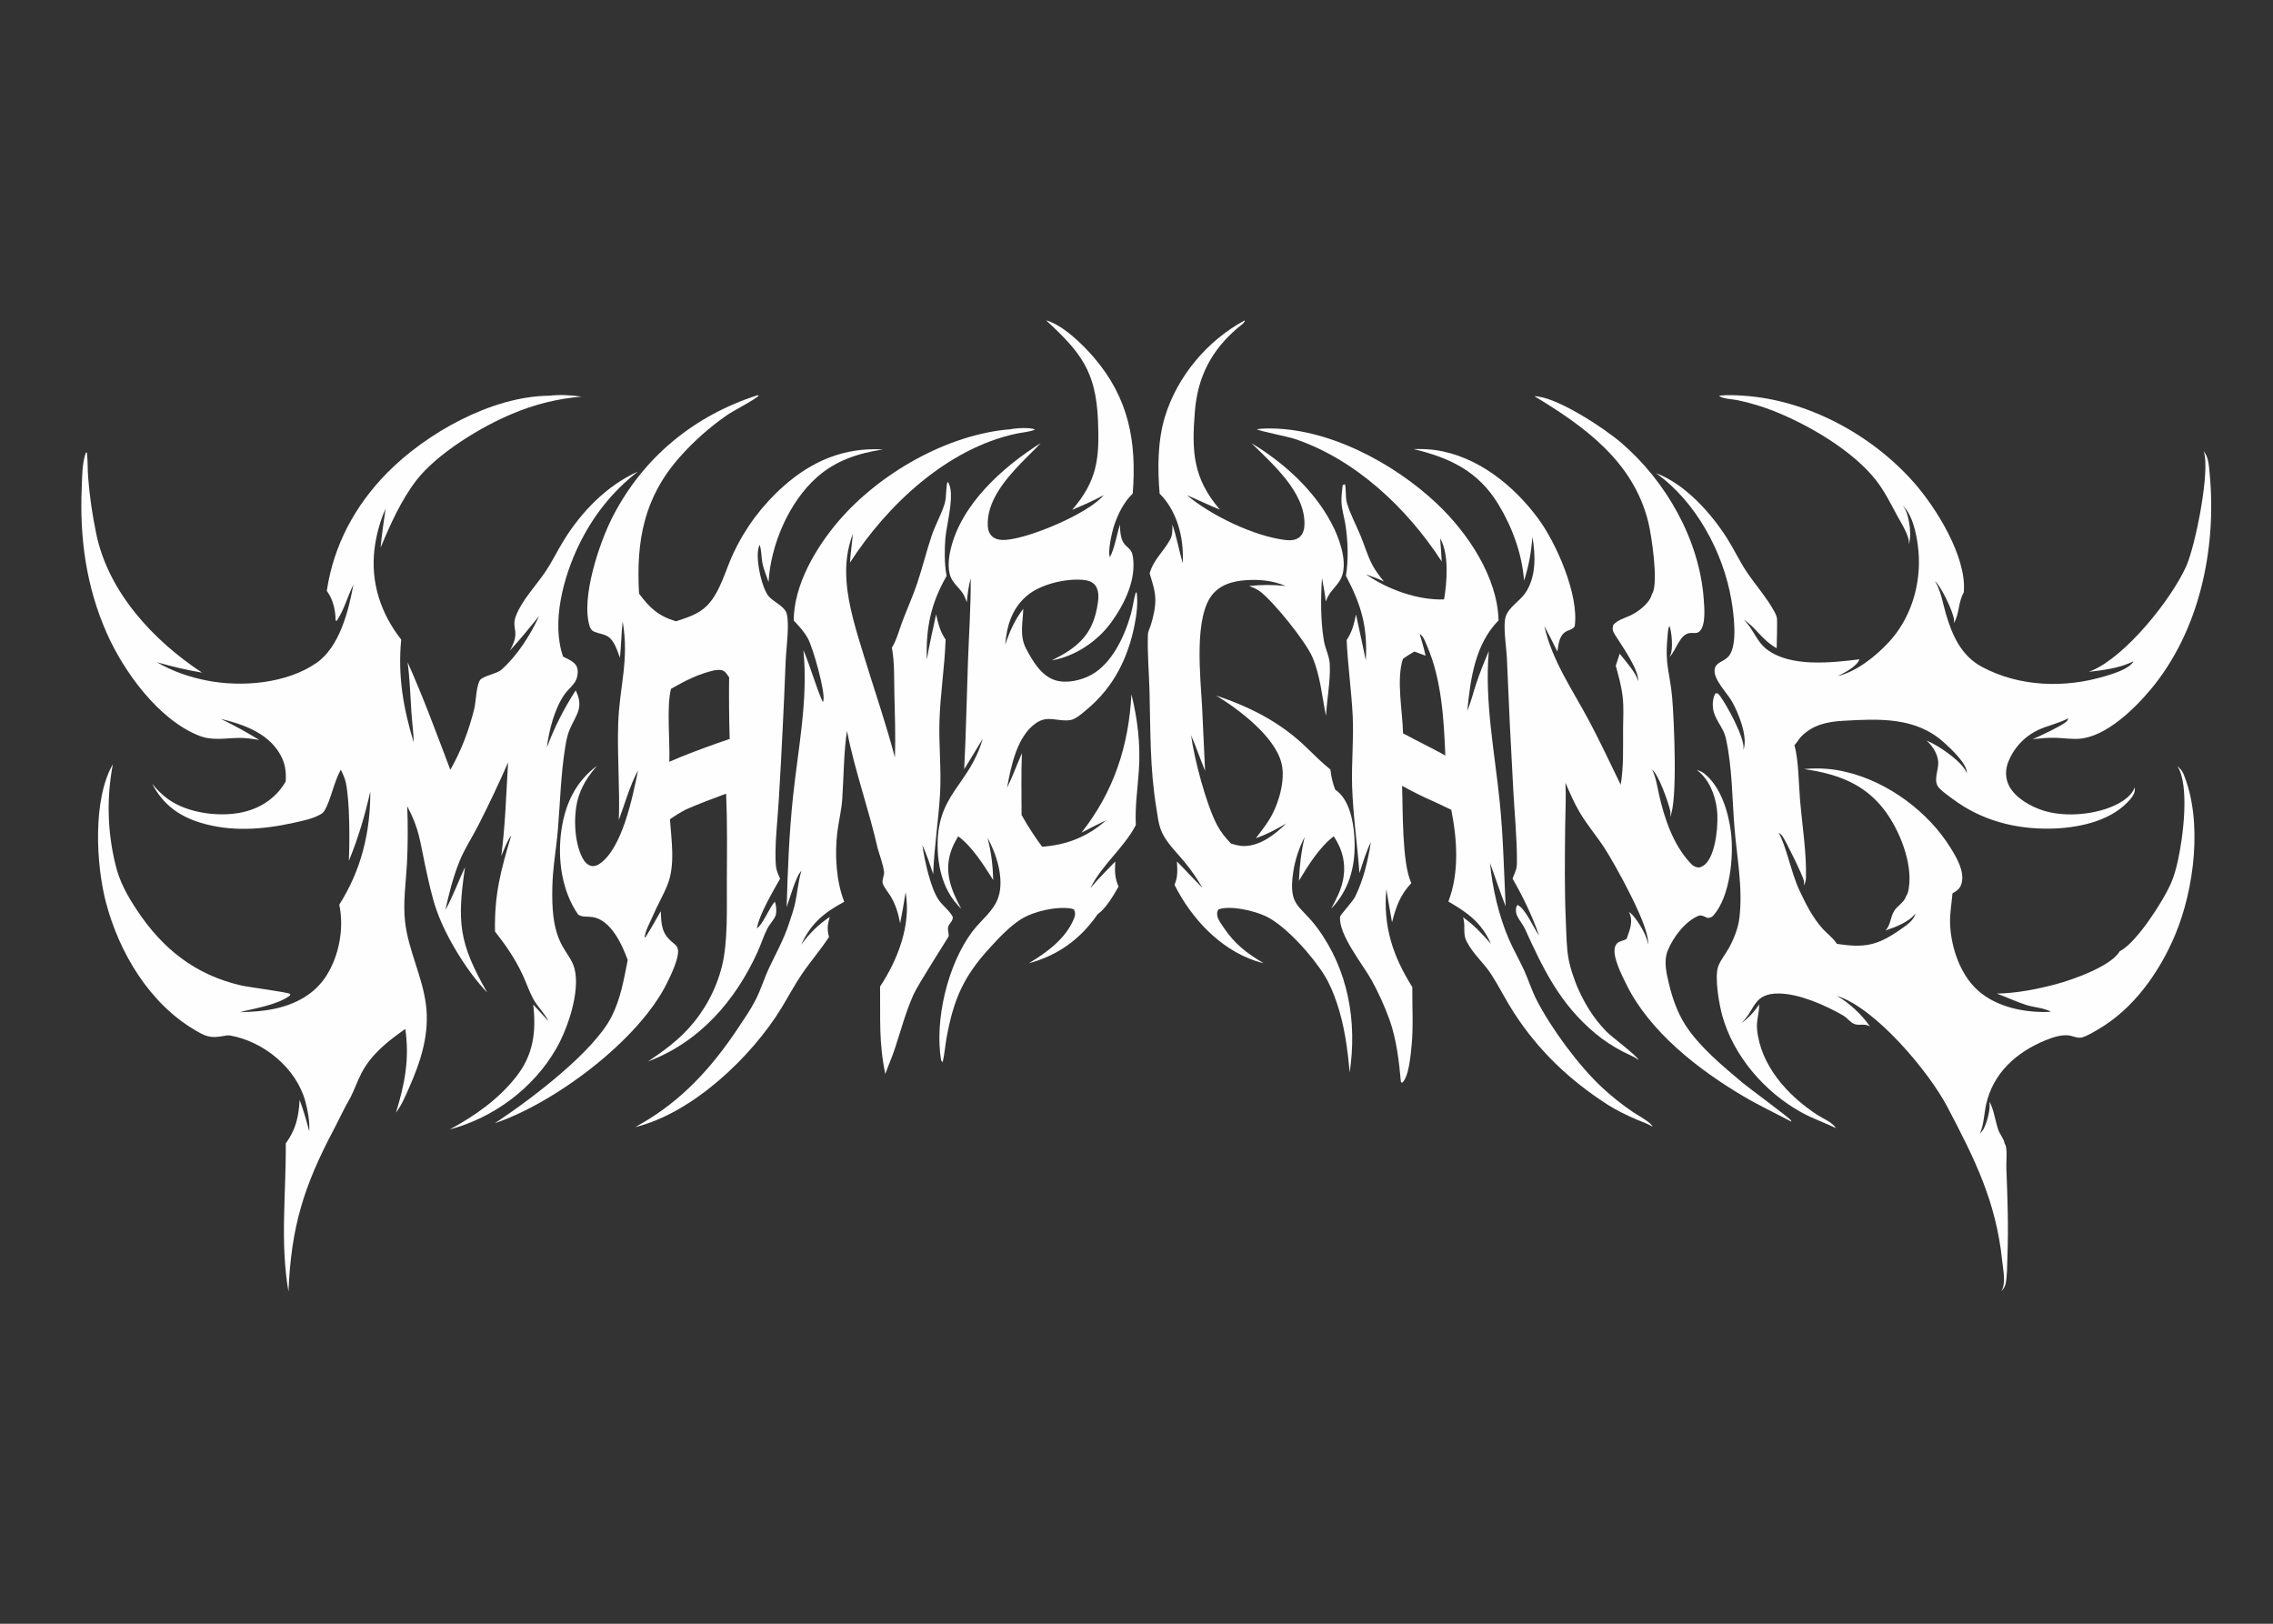 <?xml version="1.0" encoding="utf-8" ?>
<svg xmlns="http://www.w3.org/2000/svg" xmlns:xlink="http://www.w3.org/1999/xlink" width="2100" height="1500">
	<rect width="100%" height="100%" fill="#333333" stroke="none"/>
	<path fill="#FEFEFE" d="M1149.74 296.113L1150.11 296.315C1149.31 298.897 1145.74 301.002 1143.62 302.804C1119.18 323.568 1106.49 348.125 1103.92 380.218C1100.96 417.105 1102.07 441.517 1126.99 470.747C1116.71 466.688 1106.79 461.745 1096.61 457.426C1118.5 475.997 1158.73 495.469 1187.67 498.86C1191.96 499.362 1197.27 499.149 1200.66 496.141C1204.21 492.99 1205.16 488.433 1205.2 483.875C1205.46 454.263 1175.55 428.596 1156.25 409.384C1187.64 428.353 1217.5 455.724 1233.15 489.449C1238.98 502.021 1246.05 523.93 1237.59 536.719C1232.73 544.049 1228.12 546.696 1224.85 555.701C1224.08 548.39 1222.74 541.223 1221.39 534.003C1220.13 552.5 1220.03 574.06 1223.21 592.266C1224.47 599.488 1228.12 605.961 1228.54 613.383C1229.41 628.85 1225.87 645.733 1225.1 661.39C1221.32 643.32 1219.88 624.181 1212.51 607.044C1206.25 592.499 1177.27 556.575 1164.46 546.596C1161.37 544.186 1157.65 542.759 1154.03 541.337C1165.59 540.076 1176.26 540.08 1187.79 541.332L1187.23 541.104C1186.91 540.981 1186.59 540.863 1186.28 540.738C1176.44 536.814 1166.33 535.476 1155.76 535.754C1143.1 536.086 1130.06 538.312 1121.11 548.059C1102.29 568.556 1109.33 627.089 1110.62 653.446L1113.36 712.113C1108.92 701.193 1105.13 690.053 1100.42 679.236C1103.34 701.072 1114.38 743.044 1124.33 761.963C1127.85 768.648 1132.13 773.922 1137.35 779.343C1141.14 780.335 1145.19 781.603 1149.13 781.581C1164.38 781.498 1177.96 770.926 1188.23 760.722C1179.15 766.176 1170.27 770.811 1160.29 774.363C1164.47 768.785 1168.91 763.21 1172.59 757.292C1181.03 743.734 1187.92 721.017 1183.98 705.133C1177.83 680.312 1144.55 655.282 1123.62 642.563C1155.47 653.204 1183.61 667.584 1207.73 691.195C1214.7 698.029 1221.61 704.736 1229.18 710.912C1229.79 717.459 1231.3 723.281 1233.55 729.45C1234.9 730.406 1236.23 731.413 1237.41 732.576C1248.45 743.431 1251.27 764.313 1251.52 778.932C1251.92 802.017 1245.96 822.678 1229.86 839.503C1234.42 830.859 1238.86 822.673 1240.8 812.955C1243.72 798.277 1240.5 784.873 1232.24 772.545C1218.93 782.747 1208.65 799.322 1200.1 813.586C1200.61 799.639 1202.21 786.748 1205.35 773.128C1200.14 783.583 1196.4 794.412 1194.73 806.008C1190.15 837.655 1201.14 835.754 1216.9 857.037C1245.6 895.789 1254.02 943.583 1246.95 990.722C1244.89 968.339 1242.21 947.397 1234.92 925.996C1232 917.451 1228.59 909.094 1223.87 901.365C1213.11 883.711 1188.17 855.397 1169.62 846.493C1158.87 841.337 1136.88 836.101 1125.57 840.135C1124.42 842.651 1124.18 843.779 1124.8 846.539C1125.6 850.107 1128.4 853.676 1130.43 856.696C1140.72 872.055 1151.71 880.504 1167.44 889.788Q1163.68 888.91 1160.02 887.689C1126.82 876.667 1100.51 848.103 1085.12 817.39C1088.37 809.942 1087.77 803.685 1087.36 795.844C1095.38 803.859 1102.98 812.271 1111 820.278Q1103.73 807.699 1094.53 796.453C1087.45 787.779 1078.37 779.278 1073.57 769.053C1070.29 762.056 1069.55 753.691 1068.3 746.129C1062.31 709.943 1062.98 674.865 1062.02 638.326C1061.57 621.211 1059.96 603.614 1060.53 586.548C1060.64 583.122 1062.18 580.669 1063.18 577.534C1065.47 570.365 1067.55 561.355 1067.39 553.829L1067.37 553.006C1067.2 545.112 1064.34 537.237 1062.15 529.699C1065.61 517.088 1074.93 509.683 1081.03 498.526C1083.49 494.035 1083.17 489.506 1083.13 484.529C1087.24 496.401 1089.22 508.484 1092.78 520.444Q1092.85 516.581 1092.82 512.718C1092.65 492.521 1086.01 470.489 1071.38 456.029C1069.38 433.003 1069.49 407.4 1076.22 385.172C1087.58 347.727 1115.47 314.523 1149.74 296.113Z"/>
	<path fill="#FEFEFE" d="M966.463 295.918C981.947 300.144 1000.56 318.419 1010.89 330.523C1042.89 368.025 1050.25 407.714 1046.53 455.945C1038.47 463.626 1033.37 473.992 1029.67 484.392C1027.75 489.775 1023.02 509.517 1025.48 514.667C1029.91 506.126 1031.67 493.955 1034.74 484.596C1034.76 508.82 1044.61 501.826 1046.58 513.836C1050.1 535.381 1038.94 557.923 1026.72 574.85C1014.06 592.374 993.217 606.435 971.786 610.01C977.012 607.371 982.237 604.678 987.105 601.416C1002.31 591.232 1009.96 579.828 1013.46 561.801C1014.73 555.256 1016.25 546.558 1011.93 540.776C1009.16 537.069 1004.37 535.989 999.994 535.637C983.986 534.351 960.927 539.855 948.639 550.427C934.924 562.229 930.076 578.086 928.716 595.573C933.003 582.863 937.295 573.128 945.379 562.386C945.033 575.168 941.731 587.207 947.933 599.088C953.923 610.563 962.018 624.573 975.3 628.509C985.665 631.58 998.905 628.515 1008.17 623.451C1027.32 612.978 1038.96 587.942 1044.72 567.611C1046.62 560.943 1047.3 554.055 1049.3 547.387L1050.16 547.355C1051.48 556.947 1050.14 567.47 1048.3 576.911C1042.29 607.708 1028.86 634.717 1004.51 655.077C1000.54 658.394 994.25 664.297 988.963 665.177C977.358 667.11 968.396 660.185 957.11 668.012C939.561 680.181 934.011 707.887 930.452 727.689C935.516 717.395 939.51 706.311 944.146 695.783C943.314 714.715 943.862 733.897 943.823 752.859Q952.36 768.153 962.825 782.199C985.435 780.62 1005.06 772.892 1021.91 757.771C1014.26 761.368 1006.74 765.363 999.189 769.17C1029.03 731.326 1042.78 689.16 1045.32 641.363C1051.03 664.456 1053.81 687.789 1052.19 711.578C1051.02 728.865 1048.57 744.732 1049.37 762.17C1038.29 783.563 1018.26 798.478 1007.35 820.525C1014.61 811.909 1022.53 803.925 1030.39 795.865C1029.89 804.852 1029.81 810.703 1033.41 819.01C1028.73 827.226 1021.85 839.172 1014.06 844.571C998.438 867.377 977.409 882.653 950.555 889.824C967.04 879.961 984.717 867.127 992.237 848.562C993.497 845.452 993.678 843.305 992.284 840.268C991.392 839.834 990.637 839.469 989.646 839.304C976.095 837.053 954.861 841.829 943.216 849.218C932.475 856.032 922.935 866.369 914.362 875.715C890.117 902.148 881.023 923.312 874.631 958.158C873.218 965.865 872.677 973.731 870.919 981.356L870.151 981.808L870.925 981.052L869.481 979.642L869.532 979.916C863.22 942.221 875.621 890.755 898.408 860.474C906.528 849.684 918.674 841.333 922.669 827.907C927.714 810.948 920.563 788.711 912.325 773.89C915.873 787.172 917.202 799.311 917.66 813.027C908.539 798.797 898.872 782.868 885.282 772.529C882.459 777.29 879.899 782.116 878.252 787.426C872.28 806.68 879.158 822.753 888.076 839.603C883.375 834.758 879.471 830.106 876.231 824.14C869.814 812.324 866.945 799.025 866.374 785.663C864.143 733.485 895.187 726.654 907.95 682.414Q899.493 696.561 890.812 710.571C892.516 677.357 893.109 644.023 894.309 610.781C895.233 585.18 897.03 559.813 896.804 534.166C894.828 541.514 893.929 548.755 893.238 556.304C892.749 555.005 892.195 553.727 891.716 552.426C889.241 545.701 883.701 542.044 879.952 536.159C875.034 528.438 876.174 516.896 878.096 508.338C887.605 465.999 926.427 431.481 961.54 409.291C955.51 415.848 948.952 421.864 942.806 428.305C928.368 443.437 911.415 463.558 912.6 485.839C912.806 489.721 914.075 493.505 917.202 496.001C920.576 498.694 925.398 499.032 929.545 498.706C952.142 496.93 1005.7 474.195 1019.73 457.402C1010.23 462.535 1000.47 466.781 990.539 471.003C1014.05 443.804 1015.84 423.121 1014.42 388.46C1012.53 342.805 998.412 325.393 966.463 295.918Z"/>
	<path fill="#FEFEFE" d="M933.547 396.545C938.267 395.493 952.048 394.549 956.27 396.865C950.621 399.161 944.343 399.434 938.412 400.724C874.858 414.553 819.559 466.617 785.266 519.771C785.82 510.822 787.24 501.907 787.971 492.961C782.573 507.727 780.967 521.248 782.078 536.891C783.71 559.873 791.344 583.563 798.054 605.55C807.611 636.87 818.444 667.984 826.763 699.654C827.526 680.062 826.759 660.225 826.303 640.627C825.983 626.871 826.519 611.892 824.016 598.337C828.588 590.766 830.561 582.414 833.651 574.21C838.104 562.386 843.341 550.904 847.368 538.908C852.241 524.389 855.861 509.462 860.734 494.943C864.127 484.831 869.597 475.513 872.741 465.34C874.704 458.988 873.665 449.356 875.489 445.032C883.054 454.15 874.474 485.033 873.462 496.656C872.546 507.185 872.504 520.431 874.333 530.796L874.569 532.065C860 557.349 855.24 580.389 856.331 609.265C858.561 595.265 861.927 581.486 864.839 567.617C866.792 575.89 868.626 583.786 873.645 590.789C872.79 615.858 868.783 640.708 867.967 665.7C867.232 688.225 869.824 710.707 868.505 733.333C867.062 758.098 863.038 782.745 862.159 807.528C859.094 798.574 856.313 789.397 852.164 780.874C854.04 793.936 859.798 821.512 867.784 832.093C871.705 837.289 877.248 841.337 880.334 847.137C880.306 851.422 876.871 852.813 876 856.445C875.324 859.263 876.841 862.381 876.435 865.025C876.351 865.571 848.084 909.524 843.955 918.813C836.574 935.414 832.367 951.801 826.698 968.878C824.1 976.705 820.69 984.323 817.93 992.123C811.724 962.432 813.521 941.171 813.089 911.356C829.522 886.511 841.921 854.433 836.68 824.285C835.252 833.886 833.466 843.398 831.634 852.929C829.967 844.079 827.485 835.479 822.732 827.759C820.662 824.397 816.586 819.587 815.516 815.918C814.626 812.865 817.214 808.68 816.743 805.224C815.804 798.324 812.957 790.934 811.018 784.214C802.682 747.525 789.769 712.02 782.464 675.208C779.472 696.002 779.556 717.248 778.138 738.183C777.441 748.477 774.885 758.499 773.606 768.715C771.068 788.994 772.513 814.155 779.988 833.056C761.431 843.011 749.128 853.05 740.218 872.672C748.014 862.088 755.735 854.428 766.572 847.006C764.609 854.012 763.904 858.423 765.928 865.538C758.233 877.342 748.896 888.066 740.955 899.712C734.088 909.782 728.338 920.705 721.991 931.116C694.382 976.404 639.587 1028.44 586.813 1041.21Q589.512 1039.72 592.186 1038.19C629.771 1016.72 657.421 986.418 681.236 950.728C687.084 941.965 693.298 933.012 698.123 923.638C702.88 914.397 705.793 904.319 710.195 894.922C716.631 881.183 723.934 868.36 728.691 853.864C730.919 847.072 733.524 839.924 734.914 832.916C736.702 823.905 737.501 814.824 739.971 805.94L740.38 804.498C735.418 808.94 729.432 830.895 726.786 838.015C727.743 804.07 729.091 769.606 732.671 735.848C737.435 690.929 746.809 645.953 742.245 600.65C748.999 616.352 753.609 634.003 760.204 648.65C760.366 648.22 760.581 647.807 760.69 647.361C762.71 639.099 751.15 598.838 746.685 590.357C743.272 583.873 738.322 578.484 733.302 573.226C733.442 540.359 753.604 506.191 774.452 481.709C812.062 437.543 875.148 401.163 933.547 396.545Z"/>
	<path fill="#FEFEFE" d="M1161.22 396.519C1163.84 396.085 1166.58 395.924 1169.23 395.852C1225.49 394.329 1287.54 427.497 1327.43 465.179C1355.96 492.123 1383.42 532.768 1384.52 573.088C1362.84 595.052 1358.48 627.185 1355.62 656.71C1358.95 648.748 1361.02 640.095 1363.72 631.89C1367.13 621.543 1371.21 611.548 1375.48 601.533C1371.47 648.696 1380.95 694.617 1385.64 741.359C1388.83 773.158 1389.5 805.299 1391.05 837.225C1385.76 824.071 1381.56 810.51 1376.58 797.235C1378.85 820.609 1384.79 846.392 1394.2 867.978C1398.36 877.511 1403.6 886.516 1407.94 895.955C1412.14 905.083 1415.05 914.812 1419.65 923.757C1433.22 950.139 1458.59 984.679 1480.59 1005.02C1489.02 1012.8 1498.24 1020.17 1507.7 1026.66C1513.03 1030.32 1519.69 1033.61 1524.49 1037.84C1525.56 1038.78 1526.32 1039.81 1527.04 1041.02C1522.85 1038.23 1517.08 1036.43 1512.45 1034.41C1502.8 1030.18 1493.45 1025.8 1484.59 1020.06C1449.6 997.389 1421.31 970.473 1398.59 935.377C1391.28 924.076 1385.29 911.906 1378.07 900.576C1371.35 890.045 1360.94 881.22 1355.25 870.148C1355.03 869.732 1354.83 869.308 1354.62 868.893C1351.57 863.024 1353.89 855.308 1352.04 848.62L1351.68 847.358C1362.02 854.637 1369.16 862.569 1377.5 871.902C1368.66 852.279 1356.18 843.271 1338.14 832.841C1348.37 806.058 1346.29 775.553 1340.81 748.05L1325.59 740.879Q1310.13 734.131 1295.37 725.949C1296.22 748.503 1295.17 797.294 1303.9 815.799C1293.43 827.057 1289.92 837.364 1286.09 851.972Q1283.31 836.76 1280.83 821.496C1277.75 855.722 1286.75 883.082 1304.81 911.847C1304.7 928.941 1305.84 949.027 1304.18 965.662C1303.34 974.107 1301.72 995.085 1295.37 1000.29L1294.28 999.488C1292.62 980.715 1290.14 959.74 1283.75 941.999C1279.31 929.669 1273.68 917.284 1267.38 905.787C1259.37 891.182 1236.2 863.062 1238.15 846.634C1238.32 845.227 1249.89 832.794 1252.16 828.065C1259.92 811.94 1263.72 795.506 1266.54 777.932C1262.03 786.9 1259.2 797.055 1255.97 806.563C1254.01 779.92 1250.07 753.208 1249.21 726.517C1248.52 704.889 1250.8 683.214 1249.76 661.654C1248.62 638.15 1245.19 614.793 1244.15 591.232C1249.25 583.921 1250.91 576.259 1252.81 567.714Q1257.45 588.817 1261.84 609.972C1263.64 579.368 1257.82 559.051 1243.5 531.993C1245.93 517.202 1245.35 499.483 1243.03 484.661C1241.97 477.912 1239.81 471.244 1239.41 464.412C1239.1 459.126 1239.98 453.464 1240.47 448.179L1242.64 447.331C1242.53 446.967 1242.26 445.867 1242.1 445.543C1244.19 451.593 1242.62 458.515 1244.43 464.695C1247.38 474.806 1253.01 485.157 1257.05 494.962C1260.73 503.883 1263.38 513.313 1267.9 521.856C1270.87 527.458 1274.56 532.258 1278.58 537.134C1273.22 534.546 1267.68 532.602 1262.08 530.612C1281.93 544.482 1309.94 554.63 1334.16 553.729C1336.87 538.164 1338.94 511.358 1330.5 497.372C1331.21 504.455 1331.54 511.588 1331.98 518.692C1300.13 469.506 1252.29 424.248 1195.98 405.403C1189.42 403.205 1163.33 398.2 1161.22 396.519ZM1311.69 585.671C1313.58 592.317 1315.63 598.956 1317.04 605.726L1306.71 601.891C1303.16 604.085 1299.39 606.152 1296.1 608.743C1289.88 628.164 1295.82 656.631 1296.25 677.465C1303.64 681.321 1310.99 685.308 1318.45 689.007C1324.07 691.966 1329.85 694.774 1335.31 698.003C1334.05 664.937 1331.89 628.24 1318.8 597.534C1317.39 594.234 1315.74 589.257 1313.13 586.741C1312.42 586.048 1312.42 586.095 1311.69 585.671Z"/>
	<path fill="#FEFEFE" d="M1417.59 365.992C1438.12 366.432 1482.13 395.523 1498.03 409.189C1539.33 444.682 1570.16 498.73 1574.07 553.6C1574.63 561.353 1576.13 576.995 1570.45 582.957C1568.06 585.476 1565.56 584.69 1562.42 584.72C1551.77 584.821 1549.13 600.312 1542.42 606.93C1542.51 606.738 1542.6 606.549 1542.69 606.355C1542.82 606.031 1542.94 605.699 1543.08 605.377C1543.18 605.15 1543.31 604.934 1543.41 604.707C1545.8 599.356 1544.59 583.66 1542.34 578.124C1540.76 581.597 1540.81 586.01 1540.46 589.779C1538.14 614.796 1542.93 621.906 1544.91 644.568C1546.52 663.052 1550.23 740.53 1542.96 754.677C1543.23 752.825 1543.53 750.845 1543.12 748.994C1541.33 741.035 1532.24 715.222 1526.4 711.071C1529.97 718.207 1531.1 726.662 1532.85 734.402C1537.85 756.476 1545.77 779.905 1561.37 796.937C1563.94 799.75 1566.15 801.264 1570 801.413C1572.95 800.484 1574.9 799.234 1576.91 796.838C1585.55 786.555 1587.92 760.055 1586.2 747.103C1584.39 733.455 1578.77 719.626 1567.57 711.166C1569.99 711.991 1572.27 712.84 1574.3 714.421C1589.81 726.494 1596.84 750.044 1599.19 768.657C1601.99 790.73 1598.47 828.099 1583.09 845.577C1581.38 847.517 1580.14 847.732 1577.68 848.001L1576.73 847.582C1574.61 846.654 1571.6 845.016 1569.26 845.987C1556.8 851.158 1545.71 865.923 1540.81 878.12C1536.9 887.864 1539.58 898.948 1541.93 908.843C1545.09 922.141 1549.7 935.354 1557.11 946.911C1570.01 967.025 1591.86 985.02 1610.01 1000.31C1615.24 1004.72 1654.09 1033.26 1654.73 1035.1C1654.85 1035.45 1654.92 1035.81 1655.02 1036.16C1640.19 1028.36 1625.13 1021.24 1610.67 1012.71C1569.55 988.437 1523.88 953.09 1502.47 909.16C1498.52 901.055 1488.89 882.627 1492.33 874.1C1494.29 869.241 1498.21 869.718 1502.16 867.717C1502.37 867.609 1502.57 867.477 1502.78 867.357Q1504.13 863.745 1505.33 860.08C1507.26 854.049 1507.96 848.213 1504.96 842.388C1506.18 843.284 1507.3 844.228 1508.33 845.336C1513.34 850.735 1522.68 865.646 1522.32 872.774C1526.19 859.11 1491.54 797.6 1482.56 783.697C1475.32 772.487 1466.44 762.225 1459.65 750.755C1454.42 741.941 1450.33 732.501 1446.31 723.097C1446.97 736.609 1446.18 750.398 1446.04 763.939C1445.74 793.272 1445.34 822.821 1446.7 852.128C1447.22 863.459 1447.21 875.695 1449.35 886.804C1450.88 894.75 1453.6 902.169 1456.41 909.727C1463.23 925.852 1471.47 939.807 1483.72 952.492C1489.79 958.771 1511.73 974.394 1513.96 979.352C1509.93 976.017 1503.49 973.713 1498.8 971.22C1490.11 966.593 1482.1 961.451 1474.5 955.168C1441.65 928.039 1426.02 895.821 1408.82 857.911C1406.78 853.431 1400.84 846.929 1400.64 842.394C1400.52 839.741 1400.33 837.97 1402.07 835.96C1409.25 839.207 1416.95 857.403 1421.96 864.282C1415.65 846.213 1407 828.253 1397.44 811.676L1400.09 804.919C1401.23 802.056 1401.44 799.597 1401.46 796.548C1401.6 774.273 1399.25 751.446 1398.06 729.164Q1394.67 668.442 1392.18 607.675C1391.74 598.085 1388.38 577.541 1391.16 569.4C1394.14 560.707 1403.84 555.522 1409.02 548.103C1419.41 533.216 1418.74 512.955 1415.75 495.891C1414.7 510.314 1412.5 522.612 1408.06 536.393C1406.21 511.637 1397.22 487.036 1384.28 465.797C1365.71 435.316 1339.56 422.874 1306.04 414.885C1312.79 414.718 1319.49 414.84 1326.18 415.794C1364.76 421.289 1397.99 448.037 1420.74 478.538C1438.05 501.758 1459.04 549.991 1454.83 578.637C1452.3 582.192 1448.91 581.721 1445.6 584.224C1440.24 588.268 1439.88 595.829 1438.84 601.91Q1432.96 589.982 1426.76 578.212C1433.94 610.353 1453 637.508 1468.25 666.135C1478.52 685.406 1487.73 705.367 1497.35 724.971C1500.18 707.895 1499.46 691.119 1499.54 673.882C1499.59 663.925 1500.3 653.524 1499.16 643.624C1498.03 633.883 1495.4 624.409 1492.78 614.986L1496.44 603.881C1501.89 610.94 1511.11 620.797 1513.56 629.279C1513.96 617.983 1498.07 596.121 1491.94 586.19C1489.82 582.767 1489.53 581.149 1490.43 577.419C1494.13 572.884 1500.72 571.094 1505.92 568.742C1513.1 565.495 1523.31 557.872 1525.82 550.06C1525.95 549.65 1526.05 549.233 1526.17 548.819C1526.34 548.579 1526.54 548.358 1526.68 548.1C1532.29 537.714 1525.9 494.644 1522.78 482.07C1508.93 426.274 1463.82 393.883 1417.59 365.992Z"/>
	<path fill="#FEFEFE" d="M699.942 365.103L700.936 365.346C699.449 368.169 677.329 379.555 672.052 383.229Q666.031 387.386 660.27 391.896Q654.508 396.405 649.027 401.251Q643.546 406.098 638.364 411.263Q633.182 416.429 628.319 421.895C594.77 459.549 587.667 499.757 590.41 548.342C600.083 561.565 608.75 569.399 624.638 573.929C634.86 570.486 644.882 567.616 652.808 559.87C665.322 547.639 670.147 526.762 677.528 511.141Q679.585 506.75 681.863 502.47Q684.14 498.189 686.632 494.03Q689.123 489.87 691.823 485.842Q694.522 481.814 697.422 477.929Q700.322 474.043 703.416 470.309Q706.509 466.576 709.788 463.004Q713.067 459.432 716.523 456.031Q719.979 452.63 723.603 449.409C749.923 425.901 779.973 413.149 815.65 415.188C792.781 418.767 772.406 425.236 754.699 440.928C728.807 463.873 711.965 503.504 710.073 537.702C708.112 531.88 705.373 525.564 704.276 519.539C703.293 514.137 703.619 508.683 701.889 503.405C701.766 503.609 701.617 503.8 701.518 504.017C697.155 513.58 703.475 542.59 710.013 550.651C714.296 555.932 724.657 559.816 726.722 566.604C729.645 576.212 726.304 599.559 725.873 610.59Q723.368 674.553 719.549 738.451C718.558 756.592 715.199 783.276 716.963 800.661C717.342 804.39 719.262 808.341 720.695 811.791C714.184 823.284 701.421 844.967 699.299 857.536C704.215 854.962 711.008 838.145 715.799 832.995C715.956 833.373 716.126 833.745 716.272 834.128C717.226 836.639 717.491 842.34 716.811 844.96C715.77 848.97 711.08 853.689 709.084 857.544C705.544 864.38 703.151 872.249 699.934 879.335C679.32 924.735 646.071 962.766 598.678 980.586C612.103 971.598 624.906 962.281 635.9 950.347Q638.671 947.316 641.253 944.122Q643.834 940.927 646.215 937.581Q648.596 934.235 650.768 930.75Q652.941 927.265 654.896 923.653Q656.852 920.042 658.583 916.318Q660.314 912.593 661.814 908.77Q663.315 904.947 664.579 901.04Q665.843 897.132 666.866 893.155C672.718 870.266 671.385 837.737 671.521 813.868C671.673 787.014 672.002 760.019 670.876 733.185C658.457 737.757 646.135 742.374 633.997 747.665C628.688 750.39 623.849 753.439 618.944 756.834C620.294 776.104 623.994 798.868 616.765 817.167C612.848 827.083 607.223 836.435 603.045 846.305C600.74 851.751 596.221 859.75 595.607 865.526C595.576 865.816 595.598 866.109 595.594 866.401L595.572 866.388C596.467 865.386 596.953 865.021 597.236 863.676L596.731 864.086L597.203 865.46C597.378 864.448 597.55 863.838 598.108 862.955C602.466 856.062 606.389 848.805 610.47 841.738C611.031 853.945 611.058 862.142 621.217 870.44C622.943 871.85 624.998 873.382 625.878 875.501C628.845 882.644 619.733 900.997 616.264 908.046C590.125 961.163 512.115 1019.2 457.145 1037.61Q459.182 1036.28 461.203 1034.93C491.686 1014.5 548.818 971.412 565.154 938.922C573.421 922.481 576.43 904.695 579.949 886.852C574.722 872.593 564.414 849.615 547.18 847.133C542.962 846.526 537.735 847.441 534.183 844.916C519.046 823.289 514.979 793.544 518.547 767.853C521.984 743.104 531.408 722.533 551.616 707.383C544.255 715.882 538.547 724.143 534.882 734.898C529.459 750.812 530.095 777.173 538.046 792.382C539.744 795.63 542.444 799.054 546.205 799.923C548.891 800.543 551.603 799.558 553.823 798.067C575.027 783.817 584.441 736.184 589.532 711.664C582.008 725.322 577.194 742.771 571.736 757.466C572.781 727.958 570.159 698.316 571.145 668.72C572.323 633.358 581.451 610.799 575.291 574.042C573.976 585.15 573.974 596.426 572.743 607.589C571.088 603.148 569.57 598.377 567.209 594.261C562.247 585.611 557.403 586.695 549.425 583.744C546.89 582.807 545.581 581.117 544.777 578.577C536.505 552.434 553.782 501.102 566.188 477.057C594.463 422.255 641.484 383.831 699.942 365.103ZM659.928 619.217C645.383 622.561 632.708 628.975 619.883 636.346C615.726 653.697 619.097 684.423 618.37 703.732L629.67 698.952Q651.682 690.19 674.134 682.628Q673.295 654.2 673.625 625.762C671.675 622.905 669.898 619.55 666.163 618.992C664.135 618.688 661.953 618.981 659.928 619.217Z"/>
	<path fill="#FEFEFE" d="M1588.22 365.5C1595.32 364.714 1602.89 365.054 1610.02 365.498C1669.58 369.21 1729.26 401.431 1768.4 445.931C1789.07 469.426 1816.51 513.752 1814.41 545.838L1814.46 547.001C1809.06 555.96 1810.38 567.372 1805.03 575.819C1805.27 574.724 1805.46 573.526 1805.32 572.405C1804.33 564.658 1793.18 541.261 1787.7 536.878C1793.23 545.598 1794.85 557.12 1797.76 566.978C1803.73 587.184 1811.99 605.835 1831.23 616.124C1865.89 634.654 1907.92 635.827 1944.99 624.602C1952.49 622.332 1967.35 618 1971.16 610.882C1958.42 617.271 1943.85 618.929 1929.88 620.66C1930.89 620.265 1931.87 619.844 1932.87 619.418C1964.09 606.072 2005.94 553.989 2019.85 523.042C2028.31 504.203 2042.47 433.797 2035.86 416.518C2036.4 417.363 2036.91 418.222 2037.45 419.072C2040.66 424.16 2040.96 431.975 2041.52 437.878C2048 506.854 2032.23 582.688 1987.07 636.816C1971.73 655.205 1945.58 680.606 1920.98 682.461C1913.81 683.001 1906.28 681.763 1899.07 681.551C1892.04 681.344 1884.85 682.152 1877.85 682.793C1883.11 680.912 1906.04 669.834 1909.45 666.382C1910.02 665.811 1910.58 664.267 1910.98 663.509C1902.59 668 1892.63 670.069 1883.88 673.962Q1882.66 674.512 1881.47 675.12Q1880.27 675.729 1879.11 676.395Q1877.95 677.062 1876.82 677.784Q1875.7 678.506 1874.61 679.283Q1873.52 680.06 1872.47 680.889Q1871.41 681.718 1870.4 682.598Q1869.4 683.477 1868.43 684.405Q1867.46 685.333 1866.55 686.307Q1865.63 687.281 1864.76 688.299Q1863.89 689.317 1863.07 690.377Q1862.25 691.436 1861.48 692.534Q1860.72 693.632 1860.01 694.766Q1859.3 695.901 1858.64 697.068Q1857.99 698.236 1857.39 699.434Q1856.79 700.633 1856.25 701.859Q1855.72 703.085 1855.24 704.336C1852.62 711.292 1852.66 718.857 1855.99 725.581C1861.67 737.078 1876 745.032 1887.73 748.776C1908.15 755.297 1937.4 752.68 1956.4 742.703C1962.59 739.452 1969.98 734.252 1972.19 727.344C1972.24 727.973 1972.3 728.604 1972.32 729.236C1972.43 733.786 1968.54 738.048 1965.51 741.187C1948.05 759.259 1918.59 765.056 1894.41 765.48C1861.78 766.052 1830.47 757.871 1804.11 738.087C1799.99 734.998 1795.31 731.858 1791.73 728.159C1785.47 721.702 1791.06 712.032 1790.74 704.152C1790.46 697.24 1785.71 689.268 1780.55 684.781C1780.31 684.571 1780.06 684.37 1779.81 684.165C1781.04 684.622 1782.19 685.091 1783.37 685.659C1793.22 690.398 1813.68 704.265 1817.15 714.378C1817.15 714.089 1817.15 713.8 1817.14 713.512C1816.78 704.886 1802.16 691.451 1795.85 685.759C1769.66 662.127 1735.67 663.986 1702.67 665.877C1687.92 666.722 1674.62 669.644 1664 680.559C1661.95 682.661 1660.68 685.306 1658.7 687.451C1658.43 687.746 1658.15 688.035 1657.87 688.326C1661.83 702.646 1661.76 724.367 1663.08 739.634C1665.09 762.98 1669.07 787.223 1668.52 810.647C1668.46 813.371 1667.85 815.615 1666.58 818.02C1666.71 816.667 1666.88 815.049 1666.61 813.714C1665.65 808.916 1649.76 776.431 1646.56 772.128C1645.67 770.938 1644.46 769.997 1643.25 769.173C1650.45 781.981 1654.98 806.505 1662.33 822.187C1668.32 834.987 1674.29 847.074 1683.71 857.732C1687.5 862.024 1693.59 866.539 1696.54 871.142C1696.71 871.409 1696.87 871.682 1697.04 871.951C1722.43 875.712 1734.19 873.836 1755.88 858.592C1760.83 855.119 1768.39 850.262 1769.56 843.972C1763.86 851.661 1750.93 856.599 1742.08 859.53C1746.89 854.261 1746.47 847.005 1750.16 841.273C1753.08 836.75 1759.47 833.324 1760.9 828.094C1762.73 825.466 1763.12 823.052 1763.59 819.946C1767.04 796.918 1754.9 766.843 1741.29 748.724C1722.43 723.634 1696.76 714.766 1666.69 710.466Q1671.61 709.961 1676.57 709.882Q1681.52 709.802 1686.45 710.15Q1691.39 710.498 1696.28 711.27Q1701.17 712.042 1705.98 713.233C1744.35 722.369 1781.69 749.983 1802.35 783.622C1807.87 792.611 1815.24 805.071 1812.27 816.044C1810.92 821.044 1808.05 822.838 1803.88 825.302C1803.05 834.6 1801.29 844.385 1801.68 853.709C1802.56 875.005 1810.82 899.894 1826.92 914.567C1844.67 930.749 1871.38 935.818 1894.74 934.732C1889.74 931.321 1878.76 930.478 1872.68 928.579C1863.13 925.595 1854.27 921.282 1844.89 917.888C1863.18 917.51 1882.03 913.866 1899.66 909.139C1915.18 904.977 1950.41 892.578 1958.35 878.763C1958.76 878.544 1959.18 878.338 1959.58 878.107C1974.64 869.474 1997.91 833.214 2005.14 817.353C2008.45 810.085 2010.53 802.366 2012.24 794.588C2016.8 773.922 2023.23 725.695 2011.63 707.579C2013.8 709.712 2016 711.829 2017.19 714.688C2035.34 758.158 2027.36 821.345 2009.55 863.726C1995.17 897.96 1971.34 931.77 1938.78 950.734C1934.15 953.434 1928.37 957.088 1923.17 958.455C1919.72 959.362 1914.39 956.81 1910.77 956.457C1903.9 955.786 1895.8 958.495 1889.55 961.088C1862.65 972.243 1841.41 991.348 1834.96 1020.26C1833.07 1028.7 1832.92 1038.62 1829.47 1046.49C1829.34 1046.78 1829.2 1047.06 1829.06 1047.35C1830.42 1045.97 1831.8 1044.45 1832.73 1042.73C1835.68 1037.24 1839.48 1023.74 1837.83 1017.68C1841.78 1023.04 1843.63 1036.99 1846.39 1044.24C1847.97 1048.4 1851.37 1051.95 1852.05 1056.31C1852.69 1057.49 1853.13 1058.28 1853.36 1059.61C1854.42 1065.73 1853.42 1073.2 1853.66 1079.5C1854.73 1106.75 1855.66 1133.37 1854.65 1160.67C1854.34 1168.86 1854.54 1177.91 1852.95 1185.94C1852.42 1188.67 1850.73 1190.85 1849.08 1193.01C1849.64 1191.75 1850.23 1190.47 1850.62 1189.14C1852.68 1182.12 1850.51 1171.54 1849.76 1164.33C1844.05 1109.73 1824.35 1070.54 1799.21 1022.65C1782.16 990.162 1732.77 931.051 1697.04 919.947C1708.45 926.296 1720.21 937.434 1727.63 948.165C1722.27 945.053 1717.36 947.903 1712.74 945.777C1709.15 944.118 1706.45 940.141 1702.89 938.099C1686.5 928.671 1662.45 917.983 1643.47 917.793C1619.66 917.554 1621.79 932.688 1609.24 944.726C1609.07 944.884 1608.9 945.034 1608.73 945.188C1614.45 941.521 1621.78 933.655 1625.23 927.794C1625.53 935.496 1622.57 942.716 1623.31 950.678C1626.44 984.358 1651.64 1012.07 1678.99 1029.94C1684.11 1033.28 1693.09 1036.79 1696.07 1042.07C1685.53 1037.03 1674.6 1033.29 1664.31 1027.61C1630.5 1008.96 1601.78 975.862 1591.24 938.452C1588.46 928.57 1583.79 902.922 1587.41 892.832C1589.52 886.939 1594.49 880.962 1597.53 875.383C1601.89 867.38 1605.86 857.382 1606.98 848.291C1610.41 820.307 1604.66 792.053 1602.43 764.2C1600.23 736.656 1600.49 709.326 1594.52 682.093C1592.46 672.674 1585.48 666.104 1583.19 657.225C1581.88 652.163 1582.13 645.334 1584.77 640.717L1586.48 640.302C1587.39 641.015 1588.1 641.563 1588.8 642.494C1595.08 650.798 1612.29 681.898 1610.79 692.26C1610.75 692.51 1610.71 692.757 1610.66 693.006C1615.28 680.813 1606.14 658.388 1599.84 647.54C1595.52 640.105 1583.39 627.949 1584.09 619.09C1584.65 611.923 1591.73 611.525 1595.81 607.502C1596.07 607.245 1596.32 606.978 1596.58 606.717C1597.17 606.096 1597.41 605.91 1597.87 605.247C1605.38 594.447 1601.78 566.978 1599.6 554.186C1592.11 510.158 1566.78 463.196 1529.93 437.097C1556.52 446.872 1580.76 473.845 1595.68 497.381C1601.86 507.129 1606.78 517.663 1613.11 527.31C1621.53 540.129 1632.23 551.768 1639.49 565.295C1640.51 567.206 1641.43 569.247 1641.76 571.408C1642.01 573.035 1641.6 598.305 1641.43 598.84C1626.93 590.442 1622.08 579.245 1611.01 572.466C1619.59 580.37 1622.55 592.258 1632.1 599.681C1653.86 616.607 1691.93 612.276 1717.93 609.065C1715.45 615.868 1704.07 621.432 1697.97 624.59C1715.56 620.096 1732.55 606.632 1744.86 593.44C1764.41 572.495 1773.91 543.247 1772.81 514.817C1772.27 500.919 1768.55 476.827 1757.95 467.086C1758.89 468.351 1759.79 469.656 1760.48 471.072C1764.18 478.606 1766.31 495.289 1763.47 503.072C1763.51 502.707 1763.58 502.344 1763.61 501.977C1764.23 495.106 1756.42 483.102 1753.08 476.901C1746.95 465.513 1740.91 453.353 1732.88 443.189C1711.36 415.969 1670.33 392.093 1638.31 379.508Q1630.23 376.354 1621.92 373.882Q1613.6 371.41 1605.11 369.636C1600.92 368.795 1590.66 368.419 1588.22 365.5Z"/>
	<path fill="#FEFEFE" d="M507.299 365.554C517.632 364.425 527.054 364.986 537.288 366.388Q533.156 366.735 529.041 367.245Q524.925 367.756 520.834 368.431Q516.742 369.105 512.681 369.943Q508.62 370.78 504.595 371.778Q500.57 372.776 496.588 373.934Q492.606 375.092 488.674 376.407Q484.741 377.723 480.864 379.194Q476.987 380.665 473.172 382.29C444.291 394.289 403.735 418.998 384.559 443.88C370.712 461.847 360.294 485.041 351.629 505.932C352.79 493.87 354.381 481.957 356.245 469.984C351.053 481.325 347.435 495.025 345.967 507.348C342.308 538.062 351.765 566.808 370.665 590.822C367.45 624.182 372.514 653.993 382.255 685.947C382.078 676.805 380.728 667.606 380.131 658.463C379.115 642.892 378.636 627.262 376.587 611.781C391.089 644.161 403.478 677.993 416.07 711.164C426.316 692.99 433.059 675.224 438.103 654.96C439.912 647.692 439.774 634.717 443.309 628.534C445.599 624.531 458.848 622.572 463.217 618.709C477.938 605.693 489.901 586.749 498.163 568.99C489.299 579.873 480.526 590.812 470.957 601.093C481.429 583.038 472.009 581.348 476.612 569.09C481.953 554.869 494.838 541.407 503.438 528.825C509.941 519.309 514.897 508.837 520.957 499.046C537.377 472.52 560.645 448.527 589.372 435.615C565.677 454.07 547.893 476.554 534.797 503.566C520.576 532.899 509.18 574.903 520.231 606.59C524.124 608.574 529.446 610.721 532.043 614.385C534.549 617.92 533.944 623.645 532.498 627.485C530.597 632.536 524.85 636.795 521.691 641.273C512.329 654.543 507.269 674.448 505.24 690.492C512.447 671.419 520.856 654.896 531.891 637.752C531.986 637.949 532.084 638.145 532.177 638.342C539.497 653.876 532.297 660.13 526.37 673.754C524.13 678.903 523.033 684.976 522.15 690.493C518.065 716.01 517.578 740.796 515.43 766.377C513.949 784.023 510.629 801.85 510.3 819.54C509.957 838.025 510.486 857.648 519.713 874.207C523.39 880.807 528.876 887.313 530.764 894.691C536.239 916.096 524.468 950.309 513.921 968.641C492.832 1005.3 456.278 1032.44 415.581 1043.37C438.956 1030.62 460.423 1015.67 477.017 994.509C492.96 974.183 495.496 952.8 492.63 928.003Q499.641 935.732 506.777 943.345C502.793 935.518 496.403 929.814 492.414 922.305C488.647 915.216 486.027 907.319 482.609 900.02C475.862 885.617 467.147 872.985 457.33 860.528C456.649 826.311 462.638 804.101 472.394 771.606C468.297 777.229 465.878 784.389 463.153 790.768C466.869 761.903 467.661 733.307 469.412 704.326C460.933 723.672 451.7 743.199 442.117 762.033C436.391 773.285 429.337 783.771 424.577 795.517C418.705 810.008 414.779 825.456 411.484 840.711C418.393 828.155 423.536 814.025 429.638 800.988C422.217 852.165 423.849 870.832 450.084 916.816C431.85 897.955 412.401 866.217 403.649 841.718C398.888 828.392 395.905 813.762 392.884 799.928C387.911 777.156 387.612 766.089 376.234 744.814Q377.297 771.251 375.991 797.678C375.009 815.212 372.206 834.354 374.276 851.809C377.372 877.919 389.938 901.501 393.432 927.266C397.17 954.823 388.796 980.418 377.799 1005.2C374.399 1012.86 370.985 1021.11 365.844 1027.78C373.972 1001.47 378.483 978.092 374.455 950.548C358.574 961.622 342.875 973.957 333.872 991.514C330.204 998.668 327.574 1006.3 323.961 1013.51C318.301 1023.09 313.674 1033.38 308.468 1043.23C280.624 1095.88 268.962 1133.32 266.505 1193.18C258.629 1147.49 264.388 1102.18 264.02 1056.28C273.365 1043.38 275.948 1031.74 276.827 1016.07C280.374 1025.66 283.145 1035.27 285.733 1045.16C286.196 1036.02 284.502 1026.24 282.102 1017.45C273.727 986.779 243.868 962.192 212.705 956.604C210.358 956.183 207.88 956.81 205.568 957.209C194.084 959.188 190.109 957.436 180.236 951.656C138.116 926.998 110.17 880.201 97.943 833.883C88.727 798.971 85.5 738.307 104.257 706.062Q103.155 711.813 102.365 717.615Q101.575 723.417 101.1 729.253Q100.624 735.089 100.464 740.942Q100.305 746.795 100.461 752.649Q100.617 758.502 101.089 764.338Q101.562 770.175 102.348 775.977Q103.134 781.779 104.233 787.531Q105.332 793.282 106.739 798.966C110.515 814.75 117.698 827.491 126.572 840.874C150.214 876.532 180.412 900.639 222.925 910.374C230.579 912.126 265.265 916.401 268.293 918.263L267.727 919.775C255.933 928.485 235.526 931.379 221.635 935.059C232.5 934.765 243.211 934.162 253.872 931.856C273.122 927.691 290.579 918.478 301.422 901.563C313.361 882.938 318.068 857.363 313.446 835.734C333.788 803.612 342.192 769.032 342.135 731.172C337.05 753.529 331.055 774.005 322.305 795.211C323.156 776.839 323.196 740.393 319.515 723.002C318.635 718.841 316.68 714.868 314.911 711.023C308.127 723.006 305.752 739.218 299.638 749.073C298.378 751.104 297.004 751.865 294.936 752.953C287.849 756.681 279.164 758.346 271.378 760.075C242.838 766.41 213.18 768.669 184.821 759.898C164.718 753.68 150.419 742.737 140.586 724.116C146.454 731.093 152.295 736.8 160.251 741.418C178.581 752.057 206.711 755.063 227.071 749.617C242.753 745.423 255.885 735.982 263.977 721.913C264.534 711.827 263.304 704.103 257.954 695.399C246.422 676.639 224.35 669.026 203.968 664.111C216.266 669.957 227.893 676.468 239.529 683.537C233.508 682.573 227.499 681.658 221.385 681.678C208.315 681.72 196.568 684.608 183.925 679.632C146.56 664.927 114.356 620.449 98.665 584.959C79.627 541.896 73.486 497.131 75.519 450.41C75.965 440.14 75.725 427.477 79.48 417.807L80.29 418.285C81.22 425.657 80.839 433.476 81.441 440.959Q83.51 467.367 88.96 493.289C100.189 547.272 141.846 591.883 186.677 621.375C172.434 618.933 158.838 615.786 144.98 611.734C159.378 620.209 175.45 625.671 191.823 628.812C223.684 634.924 264.824 631.469 292.364 612.415C313.667 597.676 322.099 564.347 326.483 540.021C321.059 550.903 317.889 563.731 310.936 573.734L310.002 572.951C310.07 564.13 307.741 554.162 302.643 546.892L301.905 545.852C308.218 503.819 327.835 467.193 357.583 436.933C393.859 400.033 454.378 366.053 507.299 365.554Z"/>
</svg>